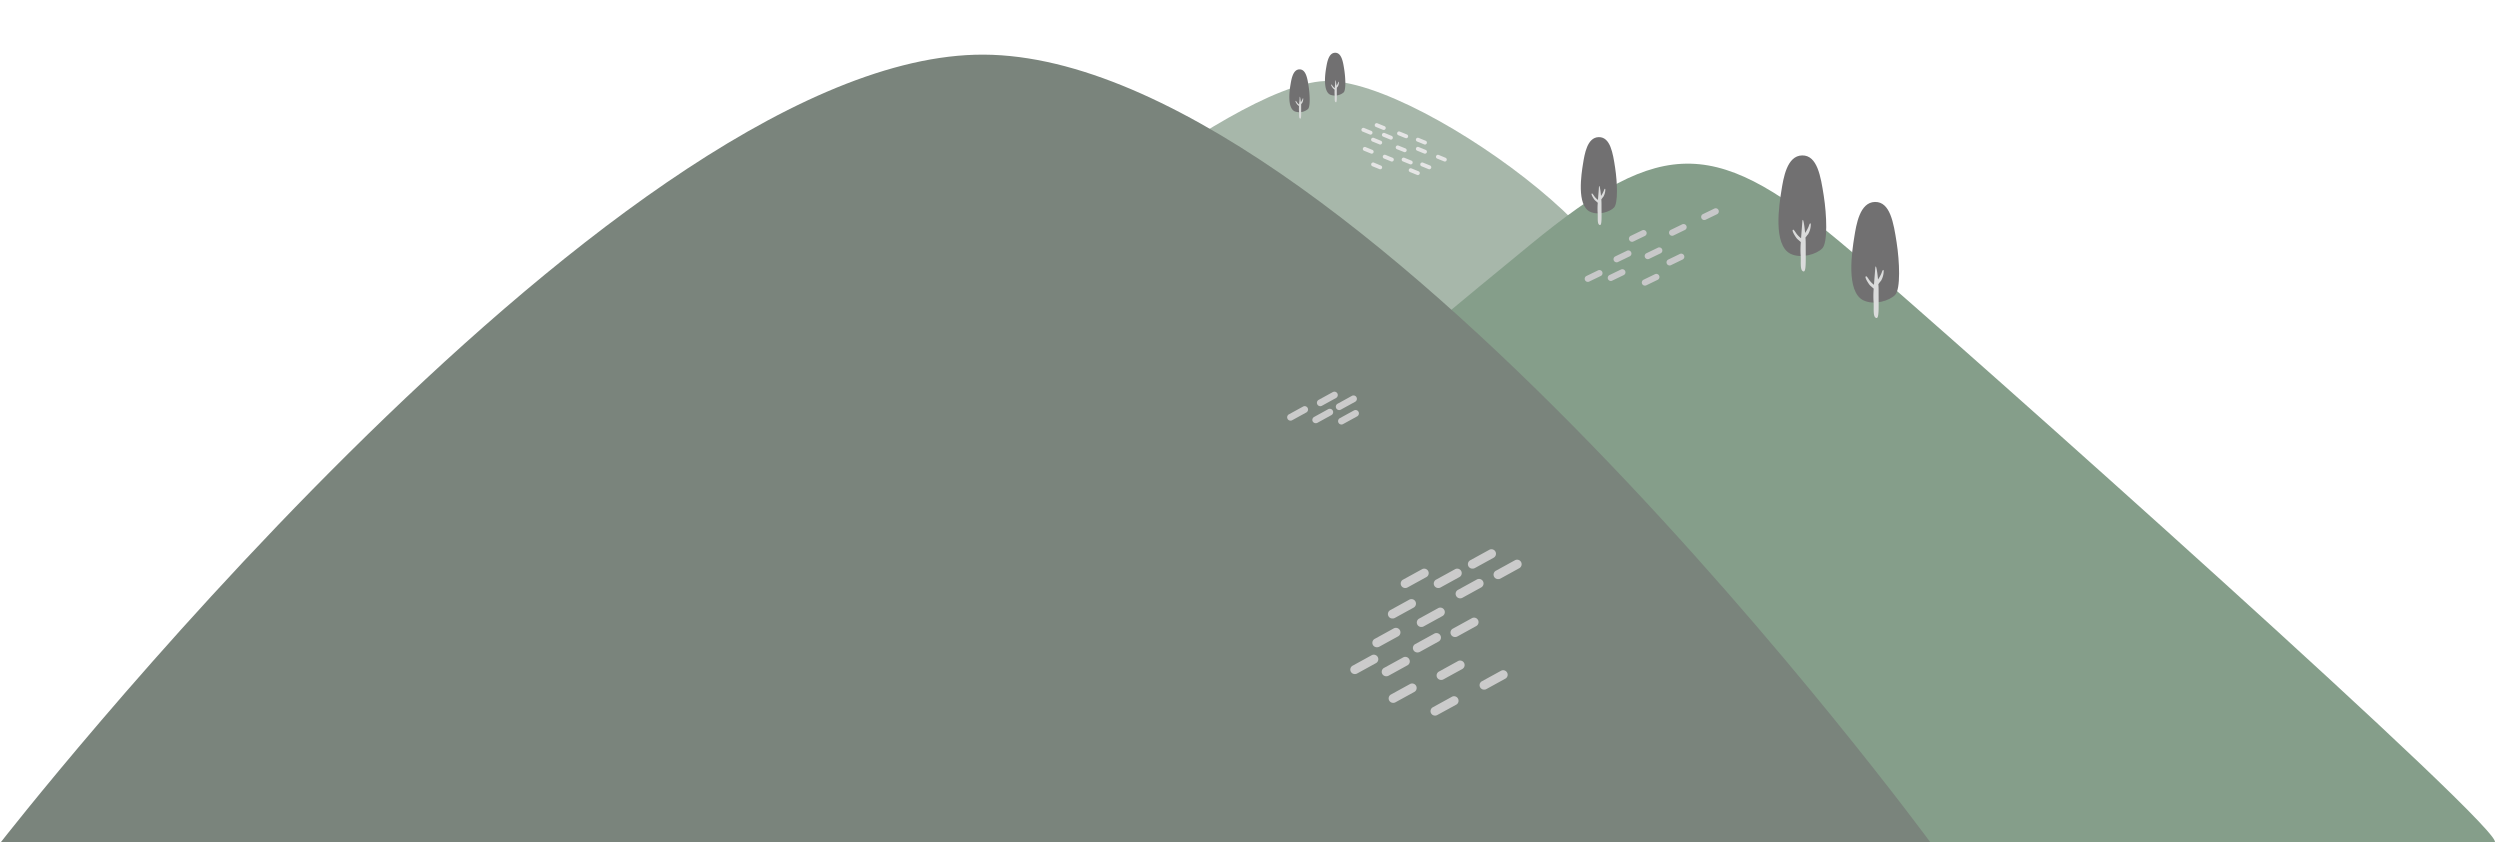 <svg id="分層-bg" xmlns="http://www.w3.org/2000/svg" viewBox="0 0 1122.44 378.24"><defs><style>.cls-1{fill:#a7b7aa;}.cls-2{fill:#859e8a;}.cls-3{fill:#717071;}.cls-4{fill:#dadbdb;}.cls-5{fill:#e5e5e5;}.cls-6{fill:#c8c8c9;}.cls-7{fill:#7a847c;}.cls-8{fill:#cbcbcb;}</style></defs><path class="cls-1" d="M436.63,137.47S550.53,38.24,594.75,36.39,766.54,131.7,713.9,142.71,471,141.62,436.63,137.47Z"/><path class="cls-2" d="M572.2,205.88s52.84-45.26,115-96.15c60-49.16,83.36-48.65,144.42,3.52,48.71,41.61,299.5,265,288.19,265h-365C597.34,321.72,555,216.76,572.2,205.88Z"/><path class="cls-3" d="M836.71,134.89c4.8,2.25,11.67.13,14.17-2.5s2-14.95.65-23.61-2.88-18.24-9.71-18.11-8.39,10.1-9.31,15.87S828.57,131.08,836.71,134.89Z"/><path class="cls-4" d="M845.73,121.54c-.2-.73-.56-.2-.92.95a16.67,16.67,0,0,1-1.63,3c-.39-4.49-1.08-7.6-1.26-4.79-.13,1.86-.36,4.54-.55,7.16a9.68,9.68,0,0,1-2.1-2.11c-1-1.51-1.41-2.1-1.68-1.47s1.57,3.51,2.16,4c.37.29,1,.89,1.5,1.31a40.51,40.51,0,0,0-.08,5.62c.29,2.95-.49,7.18,1.28,7.57,1.26.28,1-4.72,1-11.51,0-1.22,0-2.47-.11-3.68.31-.36.68-1,1.16-1.47A8.82,8.82,0,0,0,845.73,121.54Z"/><path class="cls-3" d="M804,114c4.8,2.24,11.67.13,14.17-2.5s2-15,.65-23.62-2.88-18.23-9.71-18.1-8.39,10.1-9.31,15.87S795.85,110.14,804,114Z"/><path class="cls-4" d="M813,100.59c-.2-.72-.56-.19-.92,1a16.46,16.46,0,0,1-1.64,3c-.38-4.49-1.07-7.6-1.26-4.79-.12,1.86-.36,4.54-.54,7.16a9.92,9.92,0,0,1-2.11-2.11c-1-1.51-1.41-2.1-1.67-1.48s1.57,3.51,2.16,4c.37.29,1,.89,1.5,1.31a40.5,40.5,0,0,0-.08,5.62c.29,2.95-.5,7.18,1.28,7.57,1.26.28,1-4.72,1-11.51,0-1.22,0-2.47-.11-3.68.31-.36.68-1,1.16-1.47A8.83,8.83,0,0,0,813,100.59Z"/><path class="cls-3" d="M581.28,50a6,6,0,0,0,6-1.07c1.06-1.11.84-6.37.28-10.06s-1.23-7.78-4.14-7.72-3.58,4.3-4,6.76S577.81,48.33,581.28,50Z"/><path class="cls-4" d="M585.12,44.26c-.08-.31-.23-.09-.39.4a6.55,6.55,0,0,1-.69,1.26c-.17-1.91-.46-3.24-.54-2,0,.79-.15,1.94-.24,3a4.2,4.2,0,0,1-.89-.9c-.45-.64-.6-.89-.71-.63s.66,1.5.92,1.69.44.38.64.56a18.36,18.36,0,0,0,0,2.4c.13,1.25-.21,3.06.55,3.23.53.12.42-2,.42-4.91,0-.52,0-1.06,0-1.57.13-.15.29-.42.49-.63A3.68,3.68,0,0,0,585.12,44.26Z"/><path class="cls-3" d="M597.28,42.54a6.06,6.06,0,0,0,6-1.06c1.06-1.12.84-6.38.28-10.07s-1.23-7.78-4.14-7.72-3.58,4.3-4,6.76S593.81,40.92,597.28,42.54Z"/><path class="cls-4" d="M601.13,36.85c-.09-.31-.24-.09-.4.4a6.27,6.27,0,0,1-.69,1.26c-.17-1.91-.46-3.24-.54-2,0,.79-.15,1.94-.23,3.05a4,4,0,0,1-.9-.9c-.45-.64-.6-.89-.71-.63s.67,1.5.92,1.69l.64.56a18.37,18.37,0,0,0,0,2.4c.13,1.25-.21,3.06.55,3.23.54.12.42-2,.42-4.91,0-.52,0-1.06,0-1.57.13-.15.29-.42.49-.63A3.8,3.8,0,0,0,601.13,36.85Z"/><path class="cls-5" d="M621.28,58.35a1,1,0,0,1-.34-.06L617.77,57a.88.88,0,1,1,.66-1.64l3.18,1.29a.88.88,0,0,1,.48,1.15A.89.89,0,0,1,621.28,58.35Z"/><path class="cls-5" d="M624.45,62.68a1,1,0,0,1-.33-.06l-3.18-1.29a.89.89,0,0,1,.67-1.64L624.79,61a.88.88,0,0,1-.34,1.7Z"/><path class="cls-5" d="M615.33,60.46a1,1,0,0,1-.33-.07l-3.17-1.29a.88.88,0,1,1,.66-1.63l3.18,1.29a.86.86,0,0,1,.48,1.14A.88.88,0,0,1,615.33,60.46Z"/><path class="cls-5" d="M619.69,64.9a.75.75,0,0,1-.33-.07l-3.18-1.29a.88.88,0,1,1,.66-1.63L620,63.2a.88.88,0,0,1,.48,1.15A.87.87,0,0,1,619.69,64.9Z"/><path class="cls-5" d="M631.31,62A1,1,0,0,1,631,62l-3.18-1.29a.88.88,0,0,1-.48-1.15.86.86,0,0,1,1.14-.48l3.18,1.29a.88.88,0,0,1-.33,1.7Z"/><path class="cls-5" d="M630.71,68.33a.93.93,0,0,1-.33-.07L627.2,67a.89.89,0,0,1-.49-1.15.88.88,0,0,1,1.15-.48L631,66.63a.88.88,0,0,1-.33,1.7Z"/><path class="cls-5" d="M615.87,69a1,1,0,0,1-.33-.06l-3.18-1.29A.89.89,0,0,1,613,66l3.17,1.29a.88.88,0,0,1-.33,1.7Z"/><path class="cls-5" d="M636.56,78.6a.75.75,0,0,1-.33-.07l-3.18-1.29a.89.89,0,0,1-.49-1.15.88.88,0,0,1,1.15-.48l3.18,1.29a.88.88,0,0,1-.33,1.7Z"/><path class="cls-5" d="M619.69,76a.92.92,0,0,1-.33-.06l-3.18-1.29a.88.88,0,1,1,.66-1.64L620,74.34a.88.88,0,0,1,.48,1.15A.87.87,0,0,1,619.69,76Z"/><path class="cls-5" d="M639.77,69a1,1,0,0,1-.34-.06l-3.17-1.29a.88.88,0,1,1,.66-1.64l3.18,1.29a.88.88,0,0,1,.48,1.15A.89.89,0,0,1,639.77,69Z"/><path class="cls-5" d="M624.9,72.53a1,1,0,0,1-.33-.06l-3.18-1.29a.88.88,0,0,1,.66-1.64l3.18,1.29a.89.89,0,0,1,.49,1.15A.87.87,0,0,1,624.9,72.53Z"/><path class="cls-5" d="M641.73,76a1,1,0,0,1-.34-.06l-3.17-1.29a.88.88,0,1,1,.66-1.64l3.18,1.29a.88.88,0,0,1,.48,1.15A.89.89,0,0,1,641.73,76Z"/><path class="cls-5" d="M648.7,72.53a1,1,0,0,1-.33-.06l-3.18-1.29a.89.89,0,0,1,.67-1.64L649,70.83a.88.88,0,0,1-.34,1.7Z"/><path class="cls-5" d="M639.77,64.9a.83.83,0,0,1-.34-.07l-3.17-1.29a.88.88,0,0,1-.49-1.15.88.88,0,0,1,1.15-.48l3.18,1.29a.88.88,0,0,1,.48,1.15A.89.89,0,0,1,639.77,64.9Z"/><path class="cls-5" d="M633.38,73.82a1,1,0,0,1-.33-.06l-3.18-1.29a.88.88,0,1,1,.66-1.64l3.18,1.29a.89.89,0,0,1,.49,1.15A.87.87,0,0,1,633.38,73.82Z"/><path class="cls-6" d="M726.1,117.75a1.4,1.4,0,0,1-1.53-.77,1.41,1.41,0,0,1,.65-1.87l5.15-2.48a1.4,1.4,0,1,1,1.22,2.51l-5.15,2.49A1.16,1.16,0,0,1,726.1,117.75Z"/><path class="cls-6" d="M713.14,126.54a1.4,1.4,0,0,1-.87-2.63l5.15-2.49a1.4,1.4,0,1,1,1.21,2.52l-5.15,2.49A1.35,1.35,0,0,1,713.14,126.54Z"/><path class="cls-6" d="M723.51,126.13a1.4,1.4,0,0,1-1.53-.77,1.41,1.41,0,0,1,.65-1.87l5.15-2.49a1.4,1.4,0,0,1,1.87.66,1.38,1.38,0,0,1-.65,1.86L723.85,126A1.54,1.54,0,0,1,723.51,126.13Z"/><path class="cls-6" d="M733,108.54a1.4,1.4,0,0,1-.87-2.63l5.15-2.49a1.4,1.4,0,1,1,1.22,2.52l-5.16,2.49A1.35,1.35,0,0,1,733,108.54Z"/><path class="cls-6" d="M740.08,116.33a1.4,1.4,0,0,1-.88-2.63l5.16-2.49a1.38,1.38,0,0,1,1.86.65,1.4,1.4,0,0,1-.65,1.87l-5.15,2.49A1.35,1.35,0,0,1,740.08,116.33Z"/><path class="cls-6" d="M751,105.84a1.4,1.4,0,0,1-.87-2.63l5.15-2.49a1.4,1.4,0,0,1,1.22,2.52l-5.15,2.49A1.42,1.42,0,0,1,751,105.84Z"/><path class="cls-6" d="M738.79,128.22a1.4,1.4,0,0,1-.88-2.63l5.15-2.49a1.4,1.4,0,0,1,1.22,2.52l-5.15,2.49A1.5,1.5,0,0,1,738.79,128.22Z"/><path class="cls-6" d="M765.42,98.77a1.4,1.4,0,0,1-.87-2.63l5.15-2.49a1.4,1.4,0,0,1,1.87.65,1.41,1.41,0,0,1-.65,1.87l-5.15,2.49A1.42,1.42,0,0,1,765.42,98.77Z"/><path class="cls-6" d="M749.87,119.17a1.4,1.4,0,0,1-.87-2.63l5.15-2.49a1.4,1.4,0,1,1,1.21,2.52l-5.15,2.49A1.35,1.35,0,0,1,749.87,119.17Z"/><path class="cls-3" d="M713.91,95.07c3.64,1.71,8.85.1,10.74-1.88s1.49-11.34.5-17.9S723,61.47,717.79,61.57s-6.36,7.66-7.06,12S707.75,92.19,713.91,95.07Z"/><path class="cls-4" d="M720.75,85c-.15-.55-.43-.15-.7.72a11.92,11.92,0,0,1-1.24,2.24c-.29-3.4-.81-5.76-.95-3.63-.09,1.41-.27,3.44-.42,5.43a7.48,7.48,0,0,1-1.59-1.6c-.79-1.15-1.07-1.59-1.27-1.12s1.19,2.66,1.64,3c.28.22.79.67,1.14,1a31.59,31.59,0,0,0-.07,4.25c.23,2.24-.37,5.44,1,5.74,1,.21.75-3.58.75-8.72,0-.93,0-1.88-.09-2.79.24-.27.52-.75.88-1.12A6.59,6.59,0,0,0,720.75,85Z"/><path class="cls-7" d="M.29,378.24S271.82,29.43,437.73,24.58s429,353.66,429,353.66Z"/><path class="cls-8" d="M645.84,264a2,2,0,0,1-1-3.79l8.45-4.65a2,2,0,1,1,1.95,3.54l-8.46,4.65A2,2,0,0,1,645.84,264Z"/><path class="cls-8" d="M661.17,255.3a2,2,0,0,1-1-3.79l8.46-4.65a2,2,0,0,1,2,3.54l-8.46,4.65A2,2,0,0,1,661.17,255.3Z"/><path class="cls-8" d="M672.69,260a2,2,0,0,1-1-3.79l8.46-4.66a2,2,0,1,1,2,3.54l-8.46,4.66A2,2,0,0,1,672.69,260Z"/><path class="cls-8" d="M655.57,268.64a2,2,0,0,1-1.77-1.05,2,2,0,0,1,.79-2.75l8.46-4.65a2,2,0,1,1,2,3.54l-8.46,4.66A2,2,0,0,1,655.57,268.64Z"/><path class="cls-8" d="M638.23,281.49a2,2,0,0,1-1-3.79l8.46-4.65a2,2,0,1,1,1.95,3.54l-8.46,4.65A2,2,0,0,1,638.23,281.49Z"/><path class="cls-8" d="M625.26,277.69a2,2,0,0,1-1-3.79l8.45-4.65a2,2,0,1,1,2,3.54l-8.46,4.65A2,2,0,0,1,625.26,277.69Z"/><path class="cls-8" d="M636.5,292.93a2,2,0,0,1-1-3.8l8.46-4.65a2,2,0,1,1,1.95,3.54l-8.46,4.66A2,2,0,0,1,636.5,292.93Z"/><path class="cls-8" d="M666.44,309.62a2,2,0,0,1-1-3.8l8.46-4.65a2,2,0,0,1,2.75.8,2,2,0,0,1-.8,2.74l-8.46,4.65A2,2,0,0,1,666.44,309.62Z"/><path class="cls-8" d="M625.59,315.56a2,2,0,0,1-1-3.79l8.46-4.65a2,2,0,1,1,1.95,3.54l-8.46,4.65A2,2,0,0,1,625.59,315.56Z"/><path class="cls-8" d="M644.39,321.29a2,2,0,0,1-1-3.79l8.46-4.65a2,2,0,0,1,2.75.8,2,2,0,0,1-.8,2.74L645.36,321A2,2,0,0,1,644.39,321.29Z"/><path class="cls-8" d="M647.12,305.27a2,2,0,0,1-1-3.79l8.46-4.66a2,2,0,0,1,1.95,3.55L648.1,305A2,2,0,0,1,647.12,305.27Z"/><path class="cls-8" d="M618.27,290.6a2,2,0,0,1-1-3.79l8.46-4.66a2,2,0,0,1,2,3.55l-8.46,4.65A2,2,0,0,1,618.27,290.6Z"/><path class="cls-8" d="M622.5,303.62a2,2,0,0,1-1-3.8l8.46-4.65a2,2,0,0,1,2.75.8,2,2,0,0,1-.8,2.74l-8.46,4.66A2,2,0,0,1,622.5,303.62Z"/><path class="cls-8" d="M608.37,302.63a2,2,0,0,1-1-3.79l8.46-4.65a2,2,0,1,1,1.95,3.54l-8.46,4.65A2,2,0,0,1,608.37,302.63Z"/><path class="cls-8" d="M653.38,286a2,2,0,0,1-1-3.8l8.46-4.65a2,2,0,1,1,1.95,3.54l-8.46,4.66A2,2,0,0,1,653.38,286Z"/><path class="cls-8" d="M631,264a2,2,0,0,1-1-3.79l8.46-4.65a2,2,0,1,1,1.95,3.54l-8.46,4.65A2,2,0,0,1,631,264Z"/><path class="cls-8" d="M601.28,184.11a1.51,1.51,0,0,1-.73-2.84l6.33-3.49a1.52,1.52,0,1,1,1.46,2.66L602,183.92A1.47,1.47,0,0,1,601.28,184.11Z"/><path class="cls-8" d="M592.78,182.37a1.52,1.52,0,0,1-.73-2.85l6.34-3.48a1.51,1.51,0,0,1,1.46,2.65l-6.34,3.49A1.59,1.59,0,0,1,592.78,182.37Z"/><path class="cls-8" d="M590.71,190a1.53,1.53,0,0,1-1.33-.79,1.51,1.51,0,0,1,.6-2l6.34-3.49a1.51,1.51,0,1,1,1.45,2.65l-6.33,3.49A1.47,1.47,0,0,1,590.71,190Z"/><path class="cls-8" d="M602.27,190.6a1.52,1.52,0,0,1-.73-2.84l6.34-3.48a1.51,1.51,0,0,1,1.46,2.65L603,190.41A1.47,1.47,0,0,1,602.27,190.6Z"/><path class="cls-8" d="M579.43,188.86a1.51,1.51,0,0,1-.73-2.84l6.34-3.48a1.51,1.51,0,0,1,1.46,2.65l-6.34,3.48A1.47,1.47,0,0,1,579.43,188.86Z"/></svg>